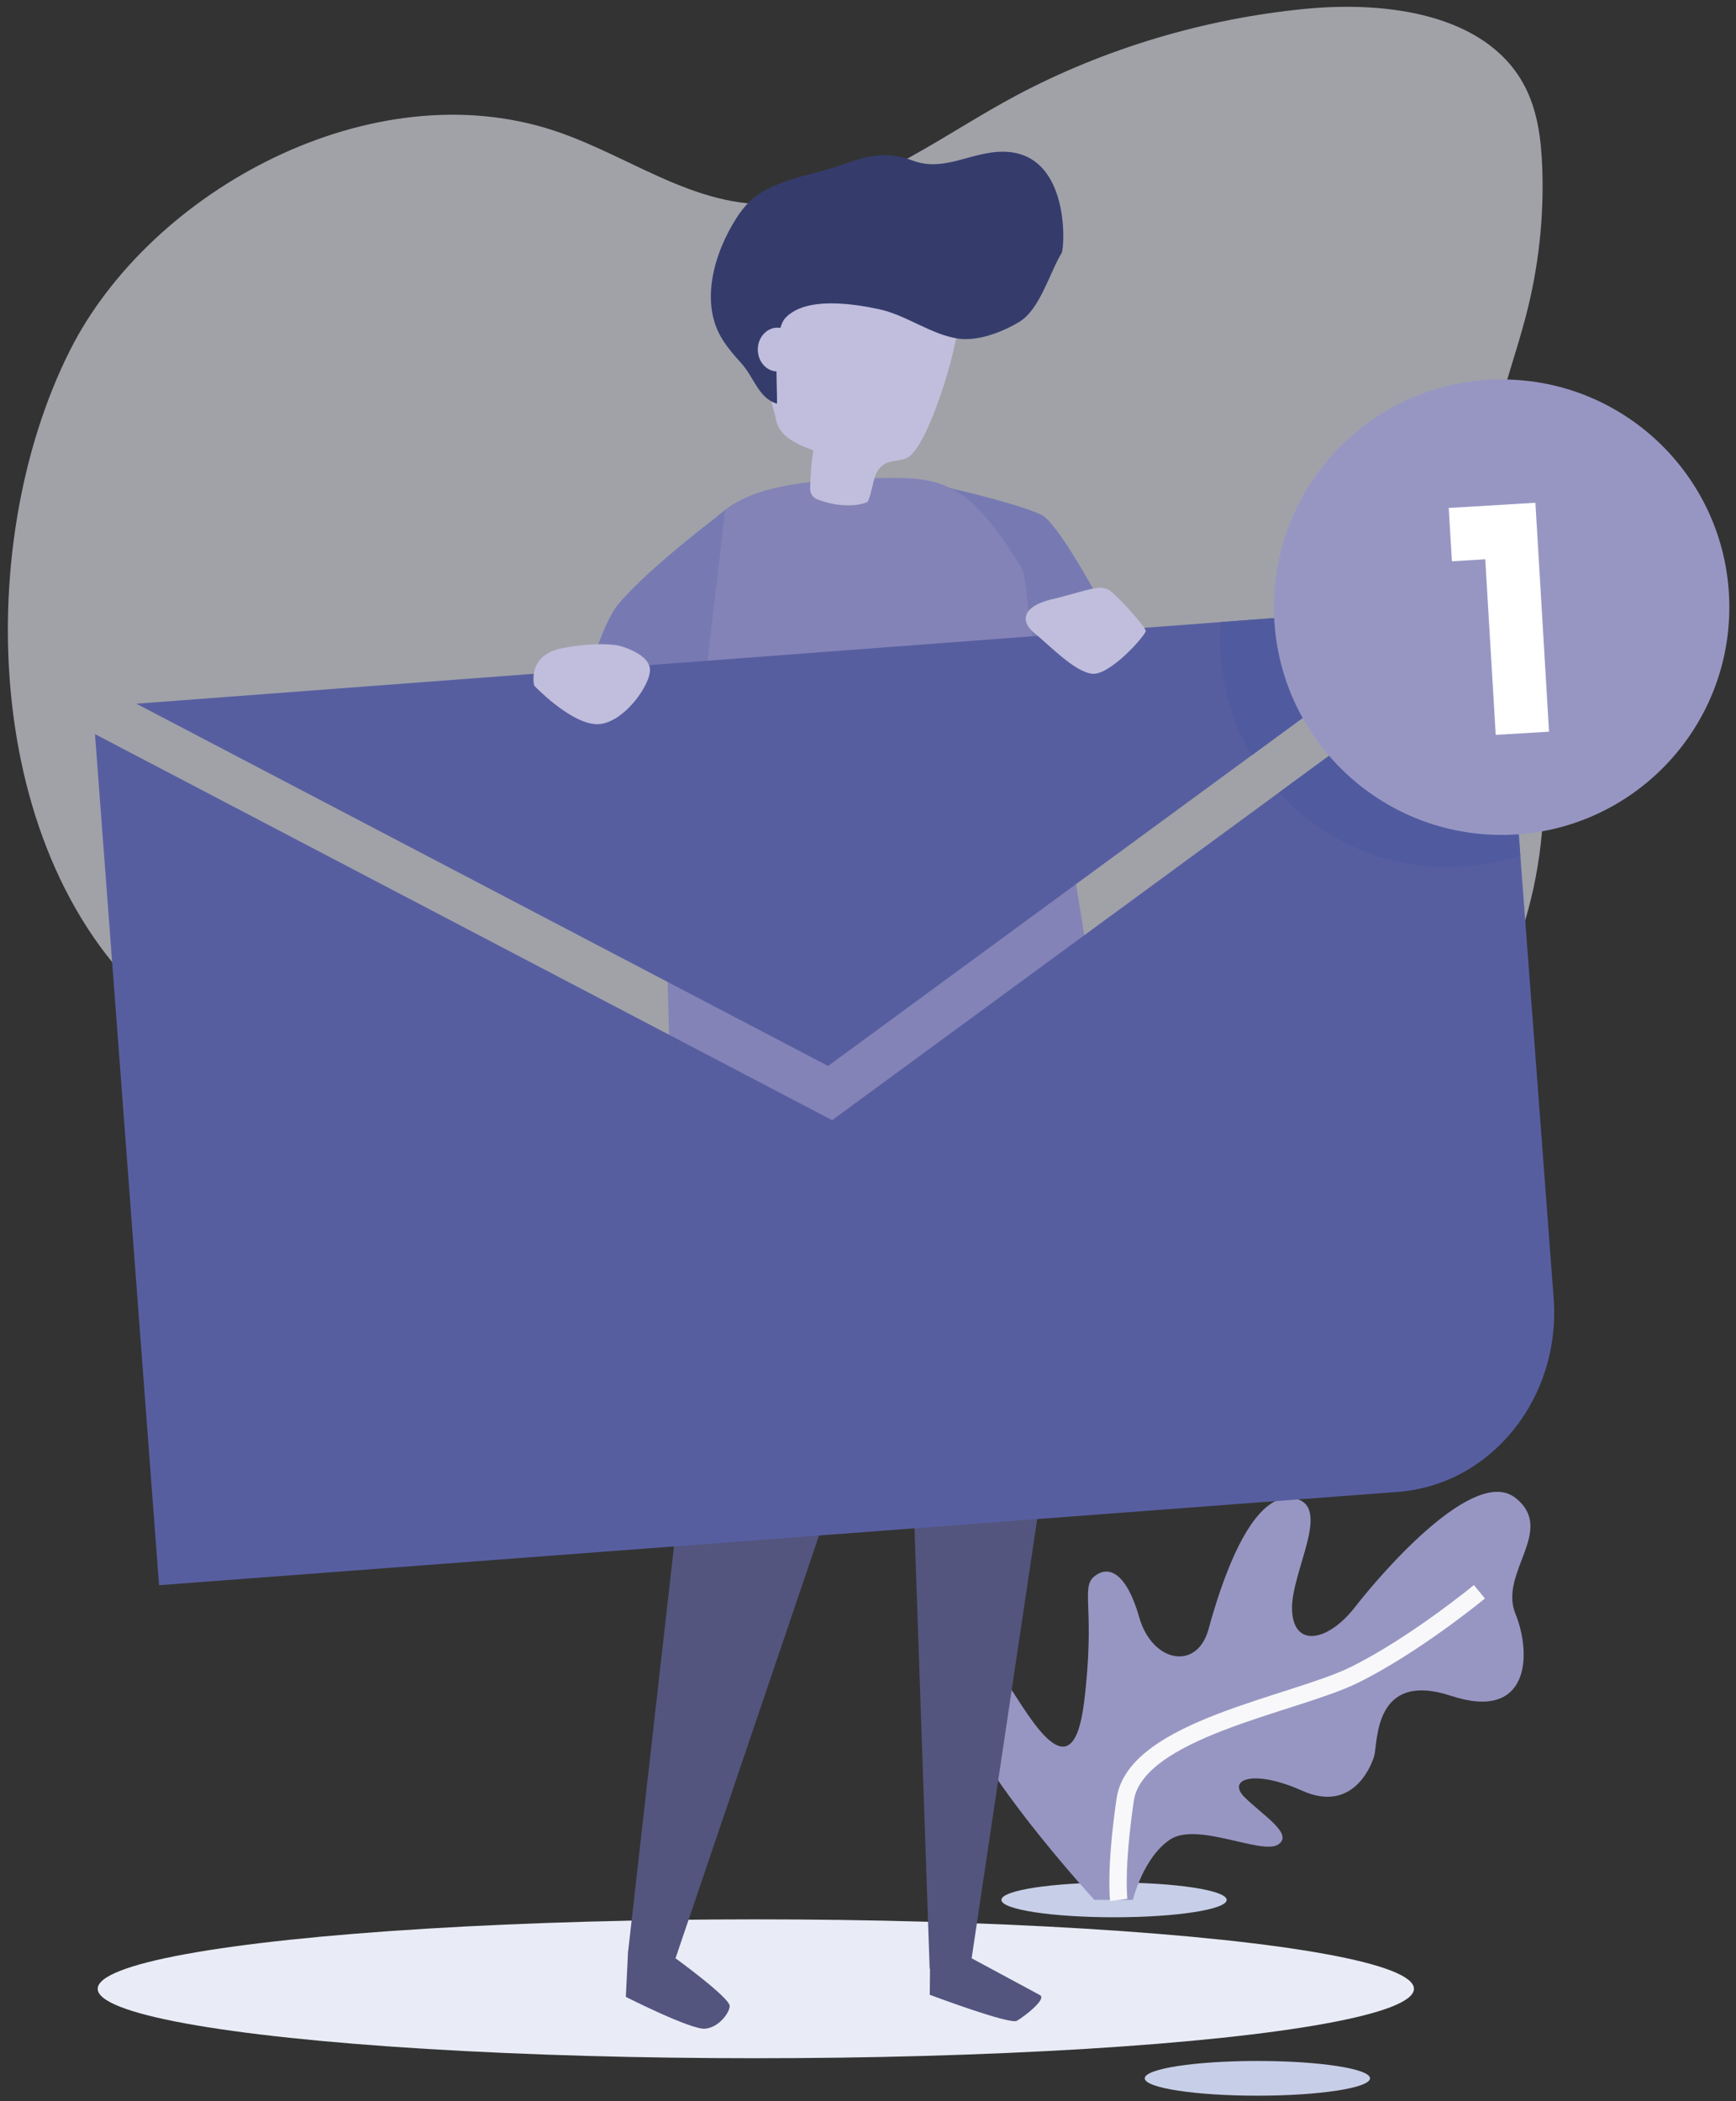 <?xml version="1.0" encoding="UTF-8"?>
<svg width="100px" height="121px" viewBox="0 0 100 121" version="1.1" xmlns="http://www.w3.org/2000/svg" xmlns:xlink="http://www.w3.org/1999/xlink">
    <rect x="0" y="0" width="100" height="121" fill="#333333" stroke="none"/>
    <!-- Generator: Sketch 51.3 (57544) - http://www.bohemiancoding.com/sketch -->
    <title>mensaje</title>
    <desc>Created with Sketch.</desc>
    <defs></defs>
    <g id="picht_mensajes" stroke="none" stroke-width="1" fill="none" fill-rule="evenodd">
        <g id="mensaje_box_eliminado" transform="translate(-670, -240)">
            <g id="mensaje" transform="translate(670, 240)">
                <ellipse id="Oval" fill="#C7CFE8" fill-rule="nonzero" cx="64.173" cy="109.419" rx="6.488" ry="1"></ellipse>
                <g id="Group" transform="translate(54.902, 85.784)">
                    <path d="M8.138,23.634 C8.138,23.634 2.37,17.35 0.744,13.579 C-0.882,9.808 1.778,9.142 3.109,11.139 C4.44,13.135 6.88,17.645 7.546,12.247 C8.211,6.85 7.324,5.667 8.138,5.002 C8.95,4.337 9.986,4.78 10.725,7.368 C11.464,9.955 14.051,10.474 14.717,8.033 C15.383,5.594 17.084,0.196 19.524,0.491 C21.964,0.787 19.45,4.706 19.524,6.924 C19.598,9.142 21.594,8.773 23.147,6.776 C24.7,4.779 30.023,-1.381 32.389,0.479 C34.754,2.339 31.427,4.779 32.389,7.146 C33.35,9.511 33.202,13.368 28.692,11.884 C24.182,10.399 24.477,14.613 24.255,15.352 C24.034,16.092 22.925,18.606 20.116,17.349 C17.306,16.092 15.753,16.683 16.788,17.718 C17.823,18.753 19.671,19.862 18.71,20.454 C17.75,21.045 14.052,19.123 12.499,20.158 C10.947,21.194 10.356,23.634 10.356,23.634 L8.138,23.634 L8.138,23.634 Z" id="Shape" fill="#9796C3" fill-rule="nonzero"></path>
                    <path d="M30.318,5.889 C30.318,5.889 26.548,8.995 23.073,10.695 C19.598,12.397 10.503,13.801 9.912,17.868 C9.32,21.934 9.542,23.635 9.542,23.635" id="Shape" stroke="#F8F8FA"></path>
                </g>
                <path d="M30.833,66.363 C36.13,67.018 41.473,67.117 46.803,67.313 C49.247,67.403 51.642,67.295 53.899,68.138 C56.011,68.929 57.698,70.516 59.877,71.195 C61.569,71.722 63.394,71.704 65.161,71.511 C72.634,70.692 79.67,66.685 84.014,60.774 C87.991,55.36 89.653,48.431 88.611,41.881 C87.979,37.909 86.079,34.204 85.625,30.201 C85.144,25.97 86.822,22.28 87.882,18.255 C88.623,15.449 88.946,12.541 88.839,9.648 C88.778,7.981 88.56,6.273 87.742,4.802 C85.517,0.81 79.906,0.057 75.223,0.507 C69.427,1.064 63.644,2.785 58.545,5.497 C54.518,7.637 50.529,10.753 45.909,11.598 C40.699,12.55 36.668,9.112 31.978,7.544 C21.427,4.016 8.688,10.946 4.037,20.164 C-1.705,31.543 -1.051,50.158 9.696,58.603 C15.553,63.205 23.1,65.38 30.596,66.332 C30.675,66.343 30.754,66.352 30.833,66.363 Z" id="Shape" fill="#E9ECF6" fill-rule="nonzero" opacity="0.6"></path>
                <ellipse id="Oval" fill="#C7CFE8" fill-rule="nonzero" cx="61.517" cy="112.633" rx="6.488" ry="1"></ellipse>
                <ellipse id="Oval" fill="#E9ECF6" fill-rule="nonzero" cx="43.538" cy="114.538" rx="37.91" ry="3.999"></ellipse>
                <ellipse id="Oval" fill="#C7CFE8" fill-rule="nonzero" cx="72.43" cy="119.694" rx="6.488" ry="1"></ellipse>
                <path d="M36.175,112.456 L36.05,115.003 C36.05,115.003 39.816,116.913 40.62,116.836 C41.424,116.76 42.023,115.911 42.033,115.532 C42.045,115.053 38.912,112.781 38.912,112.781 L36.541,111.189 L36.175,112.456 Z" id="Shape" fill="#53557E" fill-rule="nonzero"></path>
                <polygon id="Shape" fill="#53557E" fill-rule="nonzero" points="36.175 112.456 38.928 88.128 38.912 60.701 41.773 55.831 51.155 54.539 51.688 63.968 47.499 87.486 38.912 112.781"></polygon>
                <path d="M52.544,27.622 C52.544,27.622 58.205,28.802 59.986,29.649 C61.767,30.496 68.594,44.9 68.594,44.9 L64.517,48.674 L58.779,41.879 L52.544,27.622 Z" id="Shape" fill="#777AB2" fill-rule="nonzero"></path>
                <g id="Group" transform="translate(46.569, 54.902)" fill="#53557E" fill-rule="nonzero">
                    <polygon id="Shape" points="15.443 2.363 14.009 27.019 9.371 58.081 6.983 58.48 5.975 29.241 0.452 0.003"></polygon>
                    <path d="M6.989,59.98 C6.989,59.98 11.596,61.717 12.009,61.478 C12.423,61.239 13.75,60.223 13.336,59.999 C12.922,59.776 9.401,57.879 9.401,57.879 L7.007,58.057 L6.989,59.98 Z" id="Shape"></path>
                </g>
                <path d="M38.545,34.227 C40.791,29.421 41.773,27.785 49.966,27.55 C54.14,27.43 55.621,27.459 58.848,32.719 C59.091,33.115 59.178,34.845 59.259,35.327 C59.401,36.176 59.554,37.024 59.729,37.867 C59.866,38.53 60.188,39.847 60.188,39.847 L64.354,65.553 C64.354,65.553 61.942,66.311 60.691,66.508 L38.911,71.636 C38.912,71.636 37.642,36.16 38.545,34.227 Z" id="Shape" fill="#8383B7" fill-rule="nonzero"></path>
                <path d="M49.977,28.905 C49.478,29.151 48.303,29.239 47.077,28.759 C46.83,28.662 46.664,28.424 46.667,28.159 C46.677,27.414 46.737,26.67 46.847,25.933 C45.927,25.61 44.865,25.125 44.704,24.164 C44.654,23.861 44.263,22.674 44.316,22.372 C44.532,21.121 44.84,18.946 45.057,17.695 C45.131,17.263 45.211,16.817 45.446,16.447 C45.859,15.796 47.731,15.926 48.49,15.794 C50.426,15.458 52.38,15.601 53.882,16.87 C54.281,17.207 55.011,17.769 55.186,18.261 C55.458,19.021 53.534,25.827 52.221,26.387 C51.803,26.566 51.298,26.504 50.914,26.748 C50.238,27.179 50.329,28.185 49.977,28.905 Z" id="Shape" fill="#C0BEDC" fill-rule="nonzero"></path>
                <path d="M61.154,14.57 C61.344,14.257 61.709,8.116 57.079,8.789 C55.499,9.019 54.147,9.835 52.59,9.253 C51.126,8.707 50.069,8.929 48.54,9.475 C46.884,10.066 45.466,10.181 43.968,11.015 C43.343,11.363 42.843,11.907 42.454,12.508 C41.106,14.59 40.294,17.486 41.632,19.575 C41.932,20.044 42.291,20.472 42.668,20.881 C43.449,21.728 43.685,22.935 44.759,23.249 C44.785,22.288 44.506,19.097 45.243,18.309 C46.415,17.059 49.165,17.495 50.617,17.803 C52.202,18.139 53.614,19.261 55.186,19.5 C56.317,19.673 57.759,19.119 58.721,18.534 C59.907,17.813 60.46,15.709 61.154,14.57 Z" id="Shape" fill="#353C6C" fill-rule="nonzero"></path>
                <path d="M41.773,29.397 C41.773,29.397 37.516,32.552 35.616,34.793 C33.715,37.033 31.387,49.227 31.387,49.227 L38.912,52.759 L38.915,53.777 L41.773,29.397 Z" id="Shape" fill="#777AB2" fill-rule="nonzero"></path>
                <polygon id="Shape" fill="#575EA0" fill-rule="nonzero" points="83.97 34.799 7.857 40.528 47.7 61.391"></polygon>
                <path d="M5.471,42.278 L9.161,91.294 L80.51,85.922 C85.907,85.516 89.929,80.51 89.494,74.742 L86.591,36.171 L47.934,64.512 L5.471,42.278 Z" id="Shape" fill="#575EA0" fill-rule="nonzero"></path>
                <path d="M70.313,35.827 C70.263,36.481 70.262,37.147 70.313,37.82 C70.469,39.897 71.102,41.825 72.096,43.504 L83.97,34.799 L70.313,35.827 Z" id="Shape" fill="#505B9F" fill-rule="nonzero"></path>
                <path d="M84.377,49.915 C85.492,49.831 86.563,49.609 87.577,49.269 L86.591,36.172 L73.673,45.643 C76.297,48.535 80.18,50.231 84.377,49.915 Z" id="Shape" fill="#505B9F" fill-rule="nonzero"></path>
                <circle id="Oval" fill="#9796C3" fill-rule="nonzero" cx="86.5" cy="34.968" r="13.116"></circle>
                <polygon id="Shape" fill="#FFFFFF" fill-rule="nonzero" points="89.23 42.139 86.159 42.322 85.556 32.21 83.636 32.325 83.452 29.254 88.444 28.956"></polygon>
                <path d="M30.771,39.485 C30.771,39.485 30.319,37.731 32.386,37.33 C34.454,36.928 35.615,37.176 35.615,37.176 C35.615,37.176 37.258,37.565 37.43,38.453 C37.6,39.343 35.836,41.81 34.304,41.705 C32.772,41.6 30.771,39.485 30.771,39.485 Z" id="Shape" fill="#C0BEDC" fill-rule="nonzero"></path>
                <path d="M59.592,36.467 C58.744,35.785 58.831,34.86 60.847,34.455 C62.71,33.972 63.273,33.696 63.825,33.945 C64.189,34.105 65.992,36.094 65.999,36.335 C66.007,36.575 63.946,38.905 62.919,38.802 C61.893,38.699 60.443,37.148 59.592,36.467 Z" id="Shape" fill="#C0BEDC" fill-rule="nonzero"></path>
                <ellipse id="Oval" fill="#C0BEDC" fill-rule="nonzero" cx="44.782" cy="20.132" rx="1.13" ry="1.261"></ellipse>
            </g>
        </g>
    </g>
</svg>
